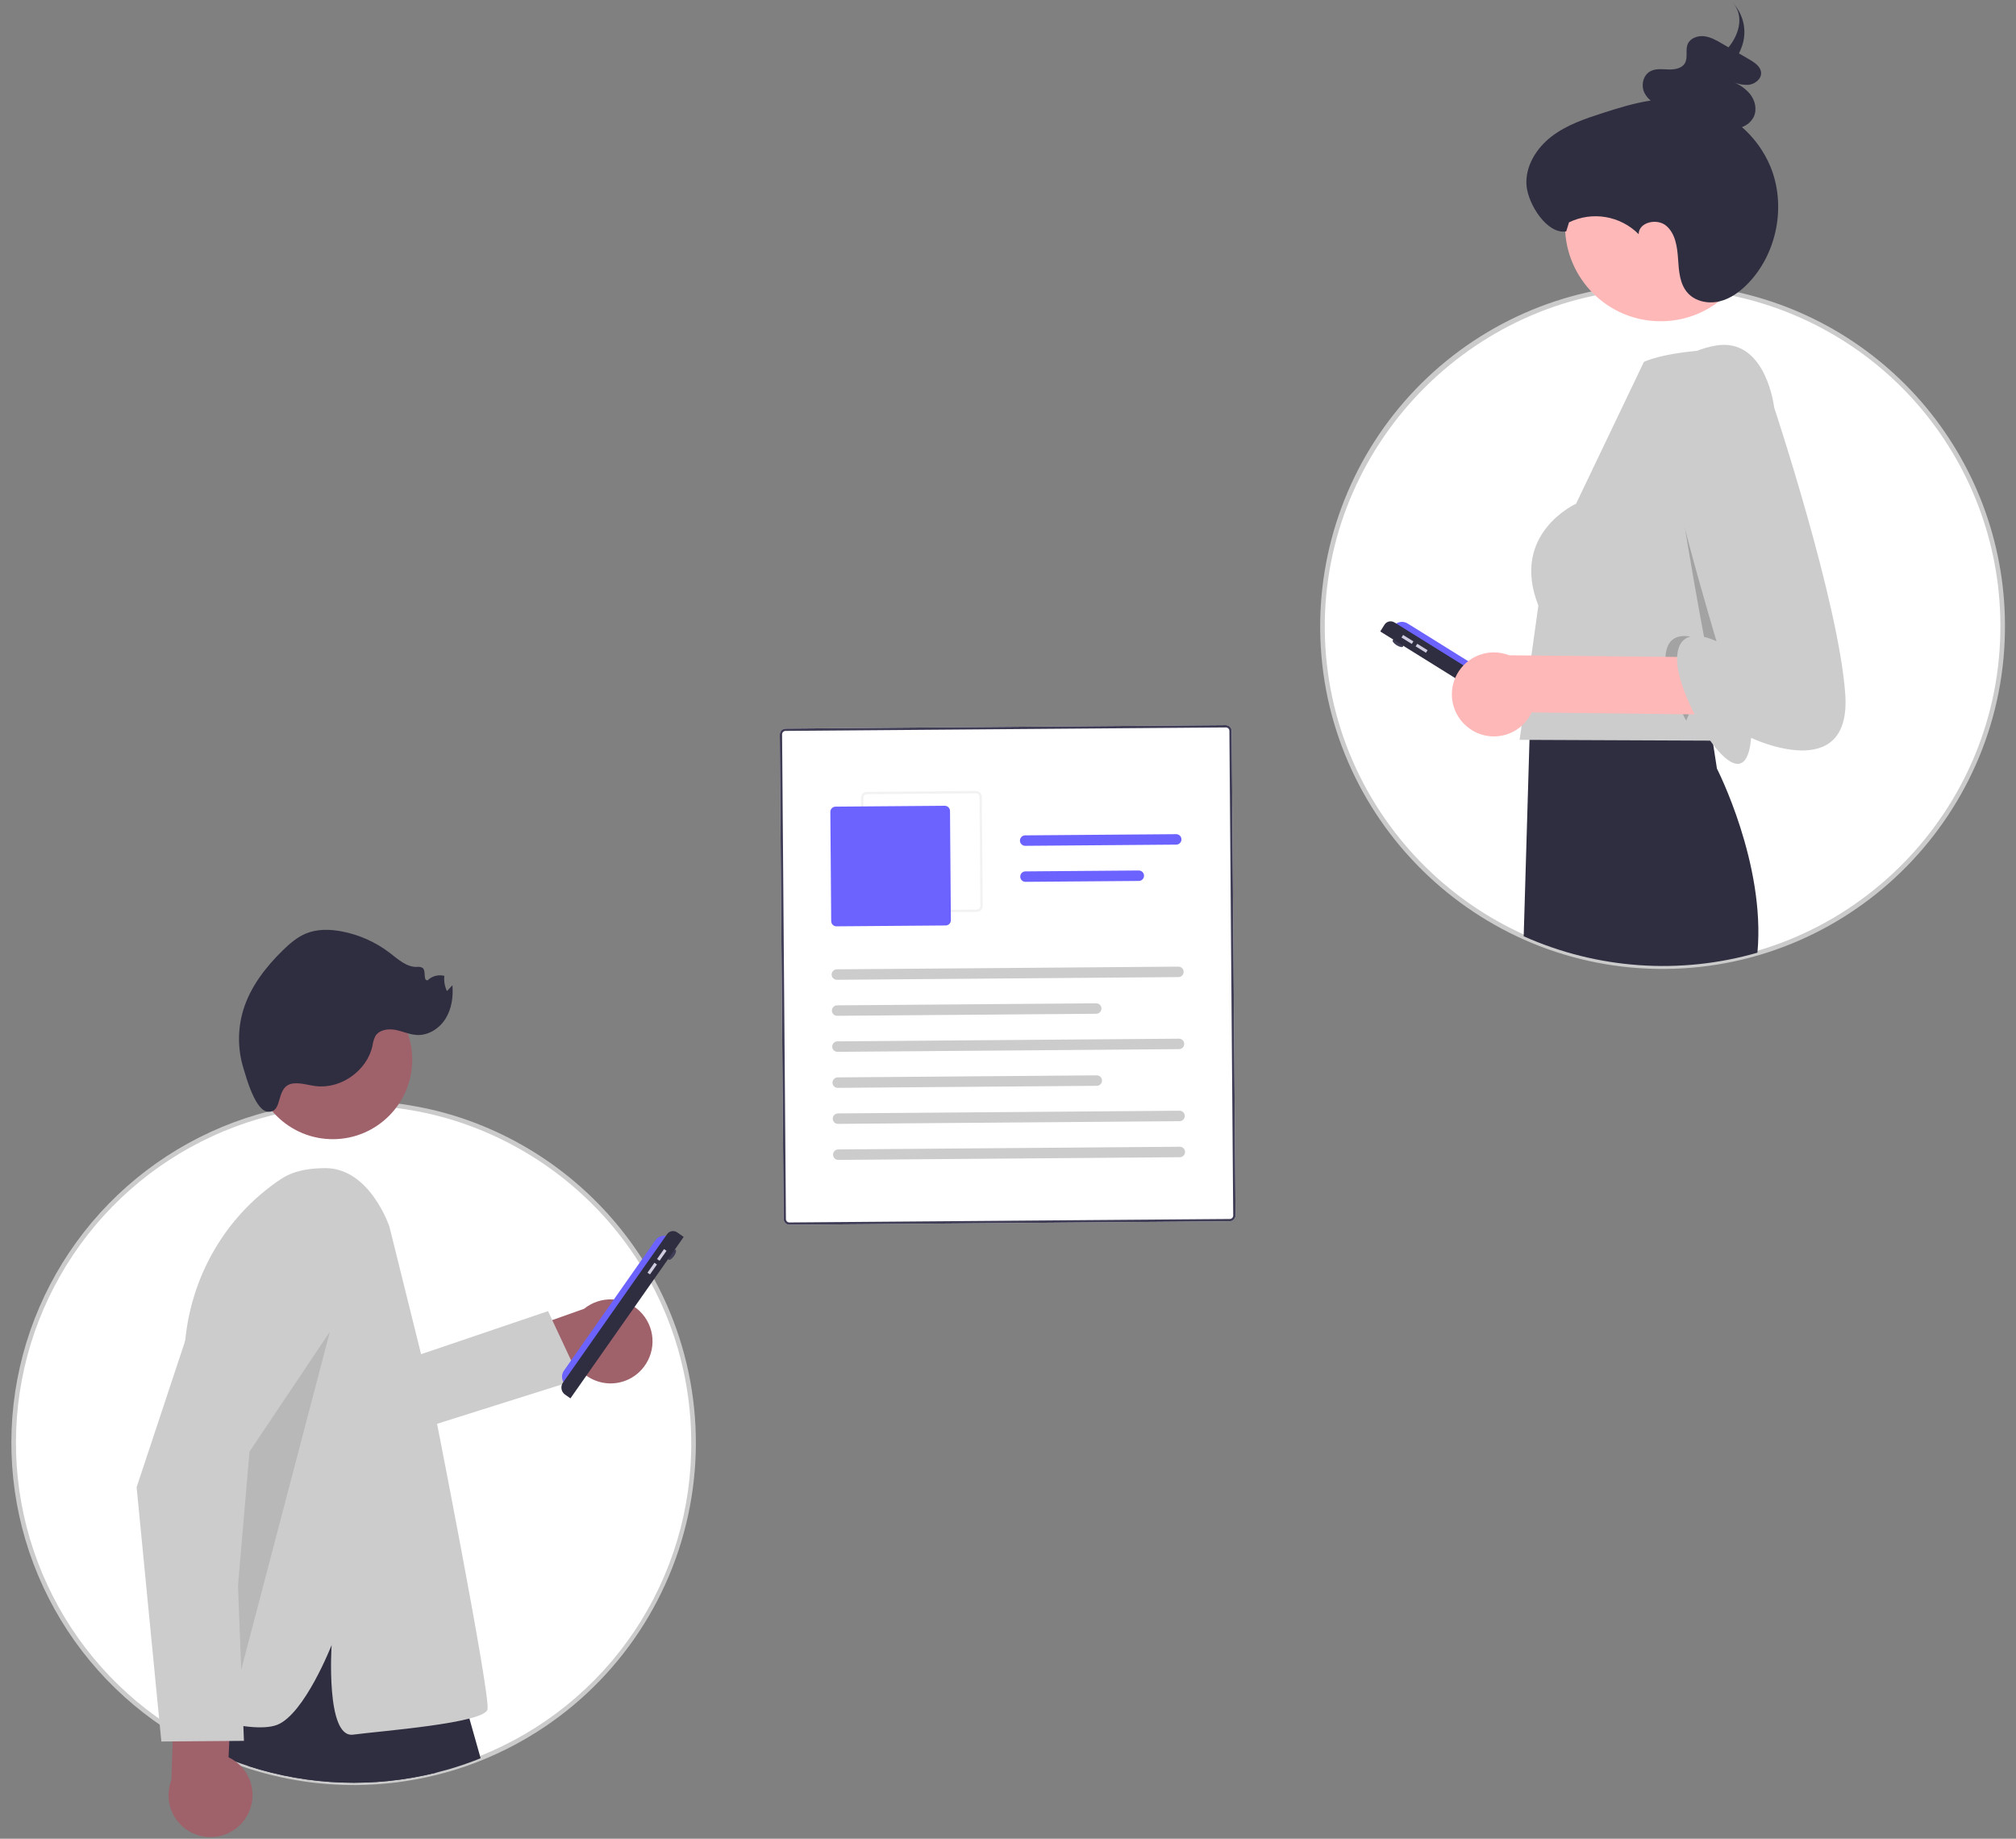<svg width="658" height="600" viewBox="0 0 658 600" fill="none" xmlns="http://www.w3.org/2000/svg">
<rect x="0" y="0" width="658" height="600" fill="#808080" stroke="none"/>
<g clip-path="url(#clip0_49_2)">
<path d="M401.38 398.532L257.668 399.666C257.165 399.669 256.682 399.473 256.324 399.12C255.965 398.768 255.762 398.287 255.757 397.785L254.51 239.664C254.506 239.161 254.702 238.677 255.055 238.319C255.408 237.961 255.888 237.757 256.391 237.753L400.102 236.619C400.605 236.616 401.089 236.812 401.447 237.164C401.805 237.517 402.009 237.997 402.013 238.5L403.261 396.621C403.264 397.124 403.068 397.607 402.715 397.965C402.363 398.324 401.882 398.527 401.38 398.532Z" fill="white"/>
<path d="M401.38 398.532L257.668 399.666C257.165 399.669 256.682 399.473 256.324 399.12C255.965 398.768 255.762 398.287 255.757 397.785L254.51 239.664C254.506 239.161 254.702 238.677 255.055 238.319C255.408 237.961 255.888 237.757 256.391 237.753L400.102 236.619C400.605 236.616 401.089 236.812 401.447 237.164C401.805 237.517 402.009 237.997 402.013 238.5L403.261 396.621C403.264 397.124 403.068 397.607 402.715 397.965C402.363 398.324 401.882 398.527 401.38 398.532ZM256.397 238.511C256.095 238.514 255.807 238.636 255.595 238.851C255.384 239.066 255.266 239.356 255.268 239.658L256.515 397.779C256.518 398.08 256.64 398.368 256.855 398.58C257.07 398.792 257.36 398.909 257.662 398.907L401.374 397.774C401.675 397.771 401.964 397.649 402.175 397.434C402.387 397.219 402.504 396.929 402.502 396.627L401.255 238.506C401.252 238.205 401.13 237.916 400.915 237.705C400.7 237.493 400.41 237.375 400.108 237.378L256.397 238.511Z" fill="#3F3D56"/>
<path d="M318.863 297.554L283.22 297.836C282.717 297.839 282.234 297.643 281.875 297.29C281.517 296.938 281.313 296.457 281.309 295.955L281.028 260.311C281.024 259.808 281.22 259.325 281.573 258.967C281.926 258.608 282.406 258.405 282.909 258.4L318.552 258.119C319.055 258.116 319.538 258.312 319.897 258.664C320.255 259.017 320.459 259.497 320.463 260L320.744 295.644C320.748 296.146 320.552 296.63 320.199 296.988C319.846 297.346 319.366 297.55 318.863 297.554ZM282.915 259.159C282.613 259.161 282.325 259.284 282.113 259.498C281.902 259.713 281.784 260.004 281.786 260.305L282.067 295.949C282.07 296.25 282.192 296.538 282.407 296.75C282.622 296.962 282.912 297.079 283.214 297.077L318.857 296.796C319.159 296.793 319.447 296.671 319.659 296.456C319.87 296.241 319.988 295.951 319.986 295.65L319.705 260.006C319.702 259.704 319.58 259.416 319.365 259.205C319.15 258.993 318.86 258.875 318.558 258.877L282.915 259.159Z" fill="#F2F2F2"/>
<path d="M308.66 301.996L273.016 302.277C272.564 302.28 272.129 302.104 271.806 301.786C271.484 301.469 271.3 301.037 271.296 300.584L271.015 264.941C271.012 264.488 271.189 264.053 271.506 263.731C271.823 263.408 272.256 263.225 272.708 263.221L308.352 262.94C308.804 262.937 309.239 263.113 309.561 263.43C309.884 263.748 310.067 264.18 310.071 264.632L310.353 300.276C310.356 300.728 310.179 301.164 309.862 301.486C309.544 301.808 309.112 301.992 308.66 301.996Z" fill="#6C63FF"/>
<path d="M384.635 318.84L273.154 319.719C272.929 319.722 272.707 319.68 272.499 319.596C272.29 319.512 272.101 319.388 271.941 319.231C271.781 319.073 271.653 318.886 271.566 318.679C271.478 318.473 271.432 318.251 271.43 318.027C271.429 317.802 271.471 317.58 271.555 317.372C271.64 317.164 271.764 316.975 271.922 316.815C272.079 316.655 272.267 316.528 272.474 316.441C272.68 316.354 272.902 316.308 273.127 316.307L384.608 315.427C385.06 315.424 385.496 315.6 385.818 315.918C386.141 316.235 386.324 316.668 386.327 317.12C386.331 317.573 386.155 318.008 385.837 318.331C385.52 318.653 385.087 318.837 384.635 318.84L384.635 318.84Z" fill="#CCCCCC"/>
<path d="M357.805 330.807L273.246 331.474C273.022 331.477 272.799 331.435 272.591 331.351C272.383 331.267 272.194 331.143 272.034 330.985C271.874 330.828 271.746 330.641 271.658 330.434C271.571 330.228 271.525 330.006 271.523 329.782C271.521 329.557 271.564 329.335 271.648 329.127C271.732 328.919 271.857 328.73 272.015 328.57C272.172 328.41 272.36 328.283 272.566 328.196C272.773 328.109 272.995 328.063 273.22 328.062L357.778 327.395C358.231 327.391 358.666 327.567 358.989 327.885C359.311 328.202 359.494 328.635 359.498 329.088C359.502 329.54 359.325 329.976 359.008 330.298C358.69 330.621 358.258 330.804 357.805 330.807L357.805 330.807Z" fill="#CCCCCC"/>
<path d="M383.914 275.616L334.62 276.005C334.168 276.008 333.732 275.832 333.41 275.514C333.087 275.197 332.904 274.764 332.9 274.312C332.897 273.859 333.073 273.424 333.391 273.101C333.708 272.779 334.141 272.596 334.593 272.592L383.887 272.203C384.112 272.201 384.334 272.243 384.543 272.327C384.751 272.411 384.94 272.535 385.1 272.692C385.26 272.849 385.388 273.037 385.475 273.243C385.563 273.45 385.609 273.672 385.611 273.896C385.613 274.12 385.57 274.343 385.486 274.551C385.401 274.759 385.277 274.948 385.119 275.108C384.962 275.268 384.774 275.395 384.567 275.482C384.361 275.569 384.139 275.615 383.914 275.616Z" fill="#6C63FF"/>
<path d="M371.705 287.468L334.713 287.759C334.26 287.763 333.825 287.587 333.502 287.269C333.18 286.952 332.997 286.519 332.993 286.067C332.99 285.614 333.166 285.179 333.483 284.856C333.801 284.534 334.233 284.35 334.686 284.347L371.678 284.055C372.131 284.051 372.566 284.228 372.889 284.545C373.211 284.863 373.394 285.295 373.398 285.748C373.401 286.2 373.225 286.636 372.908 286.958C372.59 287.281 372.158 287.464 371.705 287.468Z" fill="#6C63FF"/>
<path d="M384.82 342.35L273.339 343.229C272.887 343.233 272.451 343.056 272.129 342.739C271.806 342.421 271.623 341.989 271.619 341.536C271.616 341.084 271.792 340.648 272.11 340.326C272.427 340.003 272.86 339.82 273.312 339.816L384.793 338.937C385.018 338.935 385.24 338.977 385.448 339.061C385.656 339.145 385.846 339.269 386.006 339.426C386.166 339.583 386.294 339.771 386.381 339.977C386.469 340.184 386.515 340.406 386.517 340.63C386.518 340.854 386.476 341.077 386.391 341.285C386.307 341.493 386.183 341.682 386.025 341.842C385.867 342.001 385.68 342.129 385.473 342.216C385.266 342.303 385.044 342.348 384.82 342.35Z" fill="#CCCCCC"/>
<path d="M357.991 354.317L273.432 354.984C272.979 354.988 272.544 354.811 272.221 354.494C271.899 354.176 271.716 353.744 271.712 353.291C271.709 352.839 271.885 352.403 272.202 352.081C272.52 351.758 272.952 351.575 273.405 351.571L357.964 350.904C358.188 350.902 358.411 350.944 358.619 351.028C358.827 351.112 359.016 351.236 359.176 351.393C359.337 351.55 359.464 351.738 359.552 351.944C359.639 352.151 359.685 352.373 359.687 352.597C359.689 352.821 359.646 353.044 359.562 353.252C359.478 353.46 359.353 353.649 359.196 353.809C359.038 353.969 358.85 354.096 358.644 354.183C358.437 354.27 358.215 354.316 357.991 354.317L357.991 354.317Z" fill="#CCCCCC"/>
<path d="M385.006 365.859L273.525 366.739C273.3 366.741 273.078 366.699 272.869 366.615C272.661 366.531 272.472 366.407 272.312 366.25C272.152 366.093 272.024 365.905 271.937 365.699C271.849 365.492 271.803 365.27 271.801 365.046C271.799 364.822 271.842 364.599 271.926 364.391C272.011 364.183 272.135 363.994 272.293 363.834C272.45 363.674 272.638 363.547 272.845 363.46C273.051 363.373 273.273 363.327 273.498 363.326L384.979 362.447C385.431 362.443 385.867 362.619 386.189 362.937C386.512 363.254 386.695 363.687 386.698 364.14C386.702 364.592 386.526 365.028 386.208 365.35C385.891 365.673 385.458 365.856 385.006 365.859Z" fill="#CCCCCC"/>
<path d="M385.098 377.614L273.617 378.494C273.165 378.497 272.729 378.321 272.407 378.003C272.084 377.686 271.901 377.253 271.898 376.801C271.894 376.348 272.07 375.913 272.388 375.59C272.705 375.268 273.138 375.084 273.59 375.081L385.071 374.201C385.524 374.198 385.959 374.374 386.282 374.692C386.604 375.009 386.788 375.442 386.791 375.894C386.795 376.347 386.618 376.782 386.301 377.105C385.983 377.427 385.551 377.611 385.098 377.614Z" fill="#CCCCCC"/>
<path d="M226.359 469.962C226.539 492.237 220.006 514.051 207.612 532.561C195.218 551.07 177.537 565.419 156.872 573.736C155.251 574.401 153.599 575.021 151.94 575.596C150.087 576.248 148.213 576.847 146.319 577.394C145.003 577.772 143.675 578.127 142.334 578.459C122.143 583.466 100.955 582.73 81.16 576.334C79.605 575.829 78.065 575.287 76.539 574.722C74.487 573.951 72.457 573.121 70.465 572.23C70.314 572.171 70.171 572.105 70.028 572.038C69.246 571.685 68.487 571.331 67.712 570.955L67.704 570.955C66.644 570.454 65.593 569.933 64.552 569.391C62.159 568.151 59.818 566.828 57.529 565.422C56.339 564.697 55.167 563.945 54.012 563.165C35.832 551.098 21.617 533.934 13.148 513.824C4.68 493.714 2.335 471.552 6.406 450.115C10.478 428.678 20.785 408.919 36.037 393.314C51.289 377.71 70.806 366.953 92.145 362.392C94.097 361.972 96.07 361.606 98.064 361.296C99.313 361.091 100.578 360.916 101.844 360.764C102.75 360.652 103.656 360.547 104.577 360.465L104.584 360.465C107.048 360.221 109.534 360.061 112.044 359.987C112.389 359.976 112.733 359.966 113.085 359.956C113.28 359.954 113.475 359.945 113.67 359.951L113.677 359.951C113.977 359.941 114.277 359.939 114.584 359.937C115.843 359.927 117.102 359.939 118.354 359.974C121.112 360.042 123.841 360.211 126.541 360.479C128.101 360.632 129.638 360.822 131.176 361.035C131.349 361.063 131.529 361.084 131.701 361.113C132.212 361.191 132.729 361.27 133.24 361.356C134.32 361.519 135.393 361.713 136.466 361.922C137.472 362.117 138.47 362.318 139.469 362.535C143.159 363.347 146.804 364.351 150.388 365.544C174.683 373.636 195.441 389.865 209.157 411.489C209.544 412.093 209.923 412.705 210.295 413.324C210.584 413.786 210.857 414.248 211.131 414.718C211.229 414.875 211.321 415.032 211.404 415.188C211.465 415.278 211.511 415.367 211.564 415.457C212.065 416.315 212.552 417.188 213.023 418.061C221.663 434.003 226.243 451.829 226.359 469.962Z" fill="white"/>
<path d="M116.351 582.49C104.329 582.584 92.37 580.747 80.93 577.048C79.455 576.569 77.934 576.038 76.279 575.425C74.191 574.641 72.133 573.797 70.159 572.914C70.027 572.863 69.871 572.792 69.715 572.719C68.967 572.381 68.234 572.041 67.49 571.68L67.384 571.633C66.328 571.134 65.259 570.603 64.207 570.057C61.81 568.814 59.431 567.47 57.137 566.061C55.943 565.334 54.75 564.568 53.592 563.786C35.29 551.636 20.981 534.357 12.456 514.111C3.932 493.865 1.571 471.554 5.671 449.972C9.77 428.391 20.148 408.499 35.502 392.79C50.857 377.08 70.506 366.251 91.988 361.659C93.947 361.238 95.952 360.867 97.948 360.556C99.13 360.362 100.413 360.181 101.754 360.02C102.666 359.907 103.58 359.802 104.51 359.719C106.977 359.475 109.505 359.313 112.022 359.237L113.265 359.204C113.407 359.2 113.55 359.198 113.692 359.202C113.959 359.192 114.265 359.19 114.578 359.188C115.846 359.178 117.123 359.19 118.375 359.225C121.139 359.294 123.912 359.465 126.615 359.734C128.046 359.874 129.572 360.057 131.279 360.293L132 360.401C132.454 360.47 132.912 360.541 133.364 360.617C134.337 360.764 135.372 360.946 136.61 361.187C137.62 361.382 138.624 361.585 139.628 361.803C143.344 362.621 147.015 363.633 150.625 364.833C175.071 373.003 195.962 389.336 209.79 411.088C210.179 411.695 210.561 412.311 210.938 412.938C211.224 413.396 211.501 413.865 211.778 414.342C211.867 414.482 211.961 414.642 212.048 414.804C212.09 414.869 212.128 414.934 212.165 415L212.208 415.075C212.686 415.892 213.167 416.75 213.682 417.705C221.164 431.54 225.638 446.8 226.813 462.485C227.988 478.17 225.836 493.926 220.499 508.722C215.163 523.518 206.761 537.02 195.844 548.343C184.927 559.667 171.742 568.557 157.151 574.431C155.569 575.08 153.897 575.711 152.186 576.304C150.333 576.956 148.428 577.565 146.527 578.114C145.211 578.492 143.861 578.853 142.514 579.187C133.953 581.311 125.172 582.419 116.351 582.49ZM67.87 570.204L67.874 570.204L68.039 570.281C68.808 570.654 69.561 571.005 70.337 571.355C70.474 571.419 70.602 571.479 70.738 571.532C72.716 572.416 74.746 573.249 76.802 574.021C78.435 574.625 79.938 575.15 81.392 575.622C101.052 581.98 122.099 582.711 142.153 577.732C143.483 577.402 144.815 577.046 146.113 576.674C147.985 576.133 149.862 575.532 151.692 574.889C153.38 574.304 155.026 573.683 156.587 573.043C177.164 564.855 194.776 550.621 207.098 532.219C219.42 513.817 225.875 492.113 225.61 469.968L225.61 469.967C225.479 451.959 220.931 434.258 212.364 418.418C211.856 417.478 211.383 416.633 210.917 415.836L210.861 415.738C210.837 415.695 210.813 415.652 210.784 415.61L210.743 415.542C210.668 415.401 210.586 415.259 210.497 415.118C210.214 414.632 209.944 414.176 209.66 413.721C209.285 413.097 208.909 412.492 208.526 411.894C194.884 390.431 174.272 374.316 150.152 366.255C146.592 365.071 142.972 364.074 139.308 363.268C138.317 363.052 137.324 362.851 136.324 362.658C135.107 362.421 134.091 362.243 133.127 362.097C132.67 362.02 132.22 361.951 131.773 361.882L131.054 361.774C129.387 361.544 127.88 361.363 126.468 361.225C123.801 360.96 121.065 360.791 118.335 360.724C117.099 360.689 115.84 360.676 114.59 360.686C114.285 360.69 113.995 360.691 113.702 360.7C113.53 360.697 113.413 360.7 113.296 360.702L112.066 360.736C109.584 360.81 107.091 360.97 104.658 361.211L104.583 361.215C103.731 361.293 102.833 361.397 101.936 361.508C100.613 361.667 99.352 361.845 98.185 362.036C96.211 362.343 94.234 362.709 92.302 363.124C71.108 367.654 51.722 378.339 36.573 393.838C21.424 409.337 11.187 428.962 7.143 450.255C3.098 471.547 5.428 493.559 13.839 513.533C22.25 533.507 36.369 550.555 54.426 562.54C55.57 563.313 56.743 564.066 57.919 564.783C60.185 566.174 62.532 567.5 64.897 568.726C65.882 569.238 66.881 569.735 67.87 570.204Z" fill="#CBCBCB"/>
<path d="M210.168 446.007C208.97 447.597 207.438 448.905 205.68 449.838C203.921 450.772 201.98 451.308 199.992 451.41C198.004 451.512 196.017 451.177 194.173 450.428C192.328 449.679 190.67 448.535 189.316 447.077L160.14 457.896L149.241 441.77L190.657 427.069C193.259 424.956 196.545 423.871 199.893 424.019C203.242 424.167 206.419 425.538 208.824 427.872C211.229 430.206 212.695 433.342 212.942 436.684C213.19 440.027 212.203 443.344 210.168 446.007Z" fill="#9F616A"/>
<path d="M118.753 448.238L178.875 427.838L189.208 449.93L133.144 467.608L118.753 448.238Z" fill="#CCCCCC"/>
<path d="M142.334 578.46C122.143 583.467 100.955 582.73 81.16 576.334L82.409 563.57L83.566 551.646L102.108 522.477L108.051 513.13L132.918 521.949L135.569 537.852L139.793 563.215L142.334 578.46Z" fill="#2F2E41"/>
<path d="M156.872 573.736C155.251 574.401 153.599 575.021 151.94 575.596C150.087 576.248 148.213 576.847 146.319 577.394C145.003 577.772 143.675 578.127 142.334 578.459C122.143 583.467 100.955 582.73 81.16 576.334C79.605 575.829 78.065 575.287 76.539 574.722C76.782 579.158 76.681 583.606 76.239 588.026C74.034 582.867 72.106 577.594 70.465 572.23C70.349 571.871 70.242 571.512 70.134 571.153C69.595 569.344 69.117 567.617 68.684 565.994C68.19 564.117 67.764 562.374 67.407 560.781C65.986 554.527 65.521 550.657 65.521 550.657L79.93 520.119L82.863 520.433L84.078 520.558L91.428 521.339L102.108 522.476L119.41 524.311L135.569 537.852L150.045 549.99C150.045 549.99 151.276 554.057 153.21 560.793C154.258 564.412 155.499 568.801 156.872 573.736Z" fill="#2F2E41"/>
<path d="M108.832 371.733C123.147 371.62 134.661 359.924 134.548 345.609C134.435 331.294 122.738 319.781 108.423 319.893C94.108 320.006 82.595 331.703 82.708 346.018C82.821 360.333 94.517 371.846 108.832 371.733Z" fill="#9F616A"/>
<path d="M127.101 400.273C127.101 400.273 120.72 381.067 106.069 381.182C102.407 381.211 96.499 381.561 91.719 384.735C72.474 397.51 60.875 419.06 60.155 442.148L56.561 557.491C56.561 557.491 81.424 566.31 90.413 562.859C99.402 559.407 108.24 536.797 108.24 536.797C108.24 536.797 106.226 567.242 115.233 566.044C124.239 564.846 158.03 562.325 159.121 557.809C160.213 553.292 141.069 456.514 141.069 456.514L127.101 400.273Z" fill="#CCCCCC"/>
<path d="M96.087 353.512C98.411 353.355 100.688 354.122 103 354.411C111.27 355.442 119.817 349.38 121.577 341.233C121.715 340.149 122.029 339.095 122.508 338.113C123.763 336.027 126.655 335.608 129.046 336.067C131.437 336.525 133.709 337.625 136.141 337.733C139.896 337.901 143.481 335.561 145.456 332.363C147.432 329.165 147.967 325.245 147.668 321.498L145.883 323.401C145.14 321.86 144.844 320.141 145.029 318.44C144.074 318.194 143.071 318.197 142.117 318.449C141.163 318.701 140.289 319.194 139.58 319.88C137.995 320.062 139.168 316.94 137.981 315.874C137.405 315.527 136.72 315.404 136.059 315.531C132.684 315.59 129.933 313.03 127.257 310.972C122.62 307.415 117.211 305 111.468 303.92C107.65 303.207 103.596 303.119 99.993 304.567C97.034 305.756 94.566 307.899 92.284 310.127C86.668 315.614 81.707 322.047 79.412 329.555C77.546 335.705 77.544 342.269 79.405 348.42C80.379 351.615 83.324 362.558 87.512 362.78C92.774 363.06 89.544 353.954 96.087 353.512Z" fill="#2F2E41"/>
<path opacity="0.1" d="M107.672 434.555L81.437 473.692L73.662 564.18L107.672 434.555Z" fill="black"/>
<path d="M219.975 409.872C220.603 408.976 220.84 408.059 220.504 407.824C220.168 407.588 219.387 408.123 218.759 409.018C218.13 409.914 217.893 410.831 218.229 411.066C218.565 411.302 219.346 410.767 219.975 409.872Z" fill="#3F3D56"/>
<path d="M184.909 452.09C184.157 451.562 183.645 450.757 183.487 449.852C183.328 448.946 183.535 448.015 184.063 447.263L213.917 404.715C214.445 403.962 215.25 403.451 216.155 403.292C217.06 403.133 217.991 403.341 218.744 403.868L184.909 452.09L184.909 452.09Z" fill="#6C63FF"/>
<path d="M186.182 456.309L184.426 455.076C184.124 454.865 183.867 454.596 183.67 454.285C183.472 453.974 183.338 453.628 183.274 453.265C183.211 452.902 183.219 452.53 183.299 452.171C183.379 451.812 183.529 451.471 183.741 451.17L217.732 402.725C218.092 402.211 218.643 401.861 219.261 401.753C219.88 401.644 220.516 401.786 221.03 402.147L223.144 403.63L186.182 456.309L186.182 456.309Z" fill="#2F2E41"/>
<path d="M216.733 407.596L214.458 410.839L215.268 411.408L217.543 408.165L216.733 407.596Z" fill="#D0CDE1"/>
<path d="M213.605 412.054L211.33 415.296L212.141 415.865L214.416 412.623L213.605 412.054Z" fill="#D0CDE1"/>
<path d="M79.919 593.628C81.07 592.003 81.85 590.145 82.204 588.187C82.559 586.228 82.48 584.215 81.972 582.29C81.465 580.365 80.542 578.575 79.268 577.045C77.993 575.516 76.4 574.284 74.598 573.437L76.034 542.353L57.357 536.874L55.946 580.798C54.724 583.919 54.689 587.38 55.848 590.525C57.007 593.67 59.279 596.28 62.234 597.861C65.189 599.443 68.622 599.885 71.881 599.105C75.141 598.325 78.001 596.376 79.919 593.628L79.919 593.628Z" fill="#9F616A"/>
<path d="M79.619 568.071L52.663 568.284L44.592 485.314L44.616 485.238L69.261 410.944C70.129 408.328 71.532 405.921 73.381 403.877C75.23 401.833 77.484 400.197 80 399.072C82.516 397.947 85.239 397.358 87.995 397.343C90.751 397.328 93.48 397.888 96.008 398.985C98.536 400.083 100.808 401.695 102.679 403.719C104.55 405.743 105.978 408.134 106.874 410.741C107.77 413.347 108.114 416.112 107.882 418.858C107.651 421.605 106.851 424.273 105.532 426.693L76.267 480.389L79.619 568.071Z" fill="#CCCCCC"/>
<path d="M653.647 203.444C653.84 225.299 647.578 246.724 635.644 265.034C623.711 283.344 606.639 297.724 586.567 306.371C566.495 315.019 544.317 317.548 522.813 313.643C501.31 309.739 481.437 299.573 465.687 284.421C449.937 269.268 439.01 249.804 434.276 228.468C429.543 207.131 431.213 184.872 439.077 164.481C446.941 144.089 460.65 126.473 478.485 113.841C496.32 101.208 517.486 94.121 539.332 93.469C539.677 93.459 540.021 93.448 540.373 93.438C540.868 93.427 541.37 93.423 541.872 93.419C543.131 93.409 544.39 93.421 545.642 93.457C548.4 93.525 551.129 93.693 553.829 93.962C555.389 94.114 556.926 94.304 558.464 94.517C558.637 94.546 558.817 94.567 558.99 94.595C565.336 95.522 571.589 97.005 577.676 99.026C599.651 106.328 618.792 120.321 632.415 139.046C646.039 157.771 653.463 180.289 653.647 203.444Z" fill="white"/>
<path d="M543.526 316.176C481.953 316.664 431.44 266.997 430.896 205.412C430.638 176.181 441.844 148.012 462.11 126.946C482.377 105.88 510.091 93.593 539.31 92.72L540.351 92.689C542.116 92.65 543.912 92.658 545.663 92.707C548.424 92.776 551.197 92.947 553.903 93.216C555.335 93.356 556.862 93.539 558.567 93.775L559.112 93.856C585.463 97.735 609.556 110.916 627.032 131.015C644.509 151.114 654.216 176.804 654.397 203.438L654.397 203.438C654.941 265.057 605.252 315.63 543.633 316.175L543.526 316.176ZM541.866 94.168C541.372 94.172 540.877 94.176 540.391 94.187L539.355 94.218C479.851 95.995 431.869 145.871 432.395 205.398C432.931 266.154 482.772 315.153 543.514 314.677L543.62 314.676C604.413 314.139 653.435 264.244 652.898 203.451L652.898 203.45C652.72 177.172 643.142 151.824 625.898 131.994C608.653 112.164 584.881 99.161 558.881 95.337L558.342 95.257C556.676 95.026 555.169 94.845 553.756 94.708C551.086 94.442 548.35 94.273 545.623 94.206C544.387 94.171 543.128 94.158 541.878 94.168L541.866 94.168Z" fill="#CBCBCB"/>
<path d="M457.937 210.975C458.154 210.627 457.577 209.876 456.648 209.298C455.719 208.721 454.791 208.534 454.574 208.883C454.357 209.231 454.934 209.982 455.863 210.56C456.792 211.138 457.72 211.324 457.937 210.975Z" fill="#3F3D56"/>
<path d="M454.644 204.554C454.884 204.167 455.198 203.832 455.568 203.567C455.938 203.302 456.357 203.113 456.8 203.009C457.243 202.906 457.702 202.891 458.151 202.966C458.6 203.04 459.03 203.202 459.417 203.442L503.547 230.903C503.934 231.143 504.269 231.457 504.534 231.827C504.799 232.197 504.988 232.616 505.092 233.059C505.195 233.502 505.21 233.961 505.135 234.41C505.061 234.859 504.899 235.289 504.659 235.675L454.644 204.554L454.644 204.554Z" fill="#6C63FF"/>
<path d="M450.502 206.057L451.866 203.865C452.198 203.332 452.728 202.952 453.339 202.81C453.951 202.667 454.594 202.774 455.127 203.105L505.374 234.371C505.687 234.566 505.958 234.82 506.172 235.12C506.387 235.419 506.54 235.758 506.624 236.117C506.707 236.475 506.719 236.847 506.659 237.21C506.599 237.574 506.468 237.922 506.273 238.234L505.14 240.056L450.502 206.057L450.502 206.057Z" fill="#2F2E41"/>
<path d="M457.955 207.197L457.432 208.038L460.795 210.13L461.318 209.29L457.955 207.197Z" fill="#D0CDE1"/>
<path d="M462.578 210.074L462.055 210.914L465.418 213.007L465.941 212.166L462.578 210.074Z" fill="#D0CDE1"/>
<path d="M542.258 104.833C559.496 104.697 573.359 90.613 573.223 73.376C573.087 56.139 559.003 42.275 541.766 42.411C524.529 42.547 510.665 56.631 510.801 73.868C510.937 91.105 525.021 104.969 542.258 104.833Z" fill="#FFB8B8"/>
<path d="M573.607 310.876C548.342 318.148 521.318 316.251 497.316 305.521L499.209 241.434L499.349 236.45L499.404 234.831L499.468 232.447L499.516 230.926C499.516 230.926 499.613 230.917 499.8 230.908C500.31 230.867 501.485 230.775 503.17 230.664C505.125 230.537 507.754 230.374 510.818 230.222C511.545 230.186 512.294 230.15 513.065 230.107C529.201 229.38 554.407 229.054 557.78 233.891L558.222 236.75L558.933 241.368L560.387 250.806C560.387 250.806 576.308 281.854 573.607 310.876Z" fill="#2F2E41"/>
<path d="M580.256 149.227L574.557 206.059L563.053 232.049L558.79 241.687L495.982 241.421L502.107 197.598C492.786 174.072 514.406 164.385 514.406 164.385L536.547 118.098C536.547 118.098 542.518 115.054 558.165 114.176C572.711 113.36 561.257 115.655 561.257 115.655C580.273 113.602 580.256 149.227 580.256 149.227Z" fill="#CCCCCC"/>
<path opacity="0.2" d="M561.842 209.157L550.338 235.147C546.522 228.143 543.597 220.199 543.56 215.495C543.458 202.553 556.453 209.303 556.453 209.303C556.453 209.303 545.534 152.102 545.399 134.974C545.31 123.597 555.193 174.012 561.842 209.157Z" fill="black"/>
<path d="M577.833 54.324C575.763 49.385 572.587 44.987 568.55 41.469C570.19 40.904 571.553 39.737 572.364 38.204C573.546 35.816 572.886 32.839 571.236 30.724C569.733 28.937 567.797 27.567 565.612 26.744C567.213 27.457 568.962 27.779 570.712 27.683C572.833 27.445 574.942 25.763 574.8 23.697C574.664 21.729 572.716 20.412 570.97 19.398C569.837 18.741 568.704 18.083 567.571 17.425C567.9 16.775 568.189 16.105 568.436 15.419C569.39 12.924 569.603 10.208 569.05 7.595C568.497 4.982 567.202 2.584 565.319 0.69C569.042 4.421 568.145 10.247 564.533 14.998C564.417 15.151 564.292 15.3 564.171 15.452C563.444 15.03 562.718 14.608 561.992 14.187C560.18 13.135 558.297 12.059 556.201 11.824C554.104 11.589 551.725 12.437 550.884 14.312C549.985 16.32 551.046 18.863 549.868 20.73C548.837 22.363 546.561 22.727 544.586 22.665C542.611 22.604 540.509 22.309 538.759 23.196C536.326 24.429 535.55 27.719 536.656 30.16C537.147 31.199 537.874 32.109 538.779 32.817C533.558 33.589 528.421 35.181 523.374 36.8C517.423 38.709 511.362 40.734 506.405 44.541C501.449 48.348 497.719 54.326 498.243 60.554C498.767 66.782 505.035 76.548 511.197 75.503L512.113 72.555C515.83 70.752 520.017 70.154 524.09 70.845C528.163 71.536 531.919 73.482 534.833 76.41C534.874 72.486 540.835 71.135 543.831 73.669C546.827 76.204 547.435 80.524 547.697 84.44C547.958 88.355 548.21 92.619 550.814 95.555C553.313 98.372 557.539 99.219 561.202 98.345C564.866 97.47 568.02 95.117 570.627 92.399C580.084 82.537 583.033 66.959 577.833 54.324Z" fill="#2F2E41"/>
<path d="M479.725 237.799C481.35 238.95 483.207 239.729 485.166 240.084C487.125 240.439 489.138 240.36 491.063 239.852C492.988 239.345 494.778 238.422 496.308 237.147C497.837 235.873 499.069 234.279 499.916 232.478L584.951 233.488L590.431 214.812L492.554 213.826C489.433 212.604 485.973 212.569 482.828 213.728C479.683 214.887 477.073 217.159 475.491 220.114C473.91 223.069 473.468 226.502 474.248 229.761C475.028 233.021 476.977 235.881 479.725 237.799L479.725 237.799Z" fill="#FFB8B8"/>
<path d="M561.4 112.58C561.4 112.58 541.62 114.259 541.755 131.387C541.89 148.514 560.259 209.273 560.259 209.273C560.259 209.273 547.264 202.523 547.366 215.465C547.469 228.406 569.461 265.916 571.547 240.777C571.547 240.777 604.406 256.505 602.266 226.451C600.126 196.397 579.071 132.995 579.071 132.995C579.071 132.995 576.616 111.318 561.4 112.58Z" fill="#CCCCCC"/>
</g>
<defs>
<clipPath id="clip0_49_2">
<rect width="652.812" height="594.854" fill="white" transform="translate(0 5.15) rotate(-0.452)"/>
</clipPath>
</defs>
</svg>
